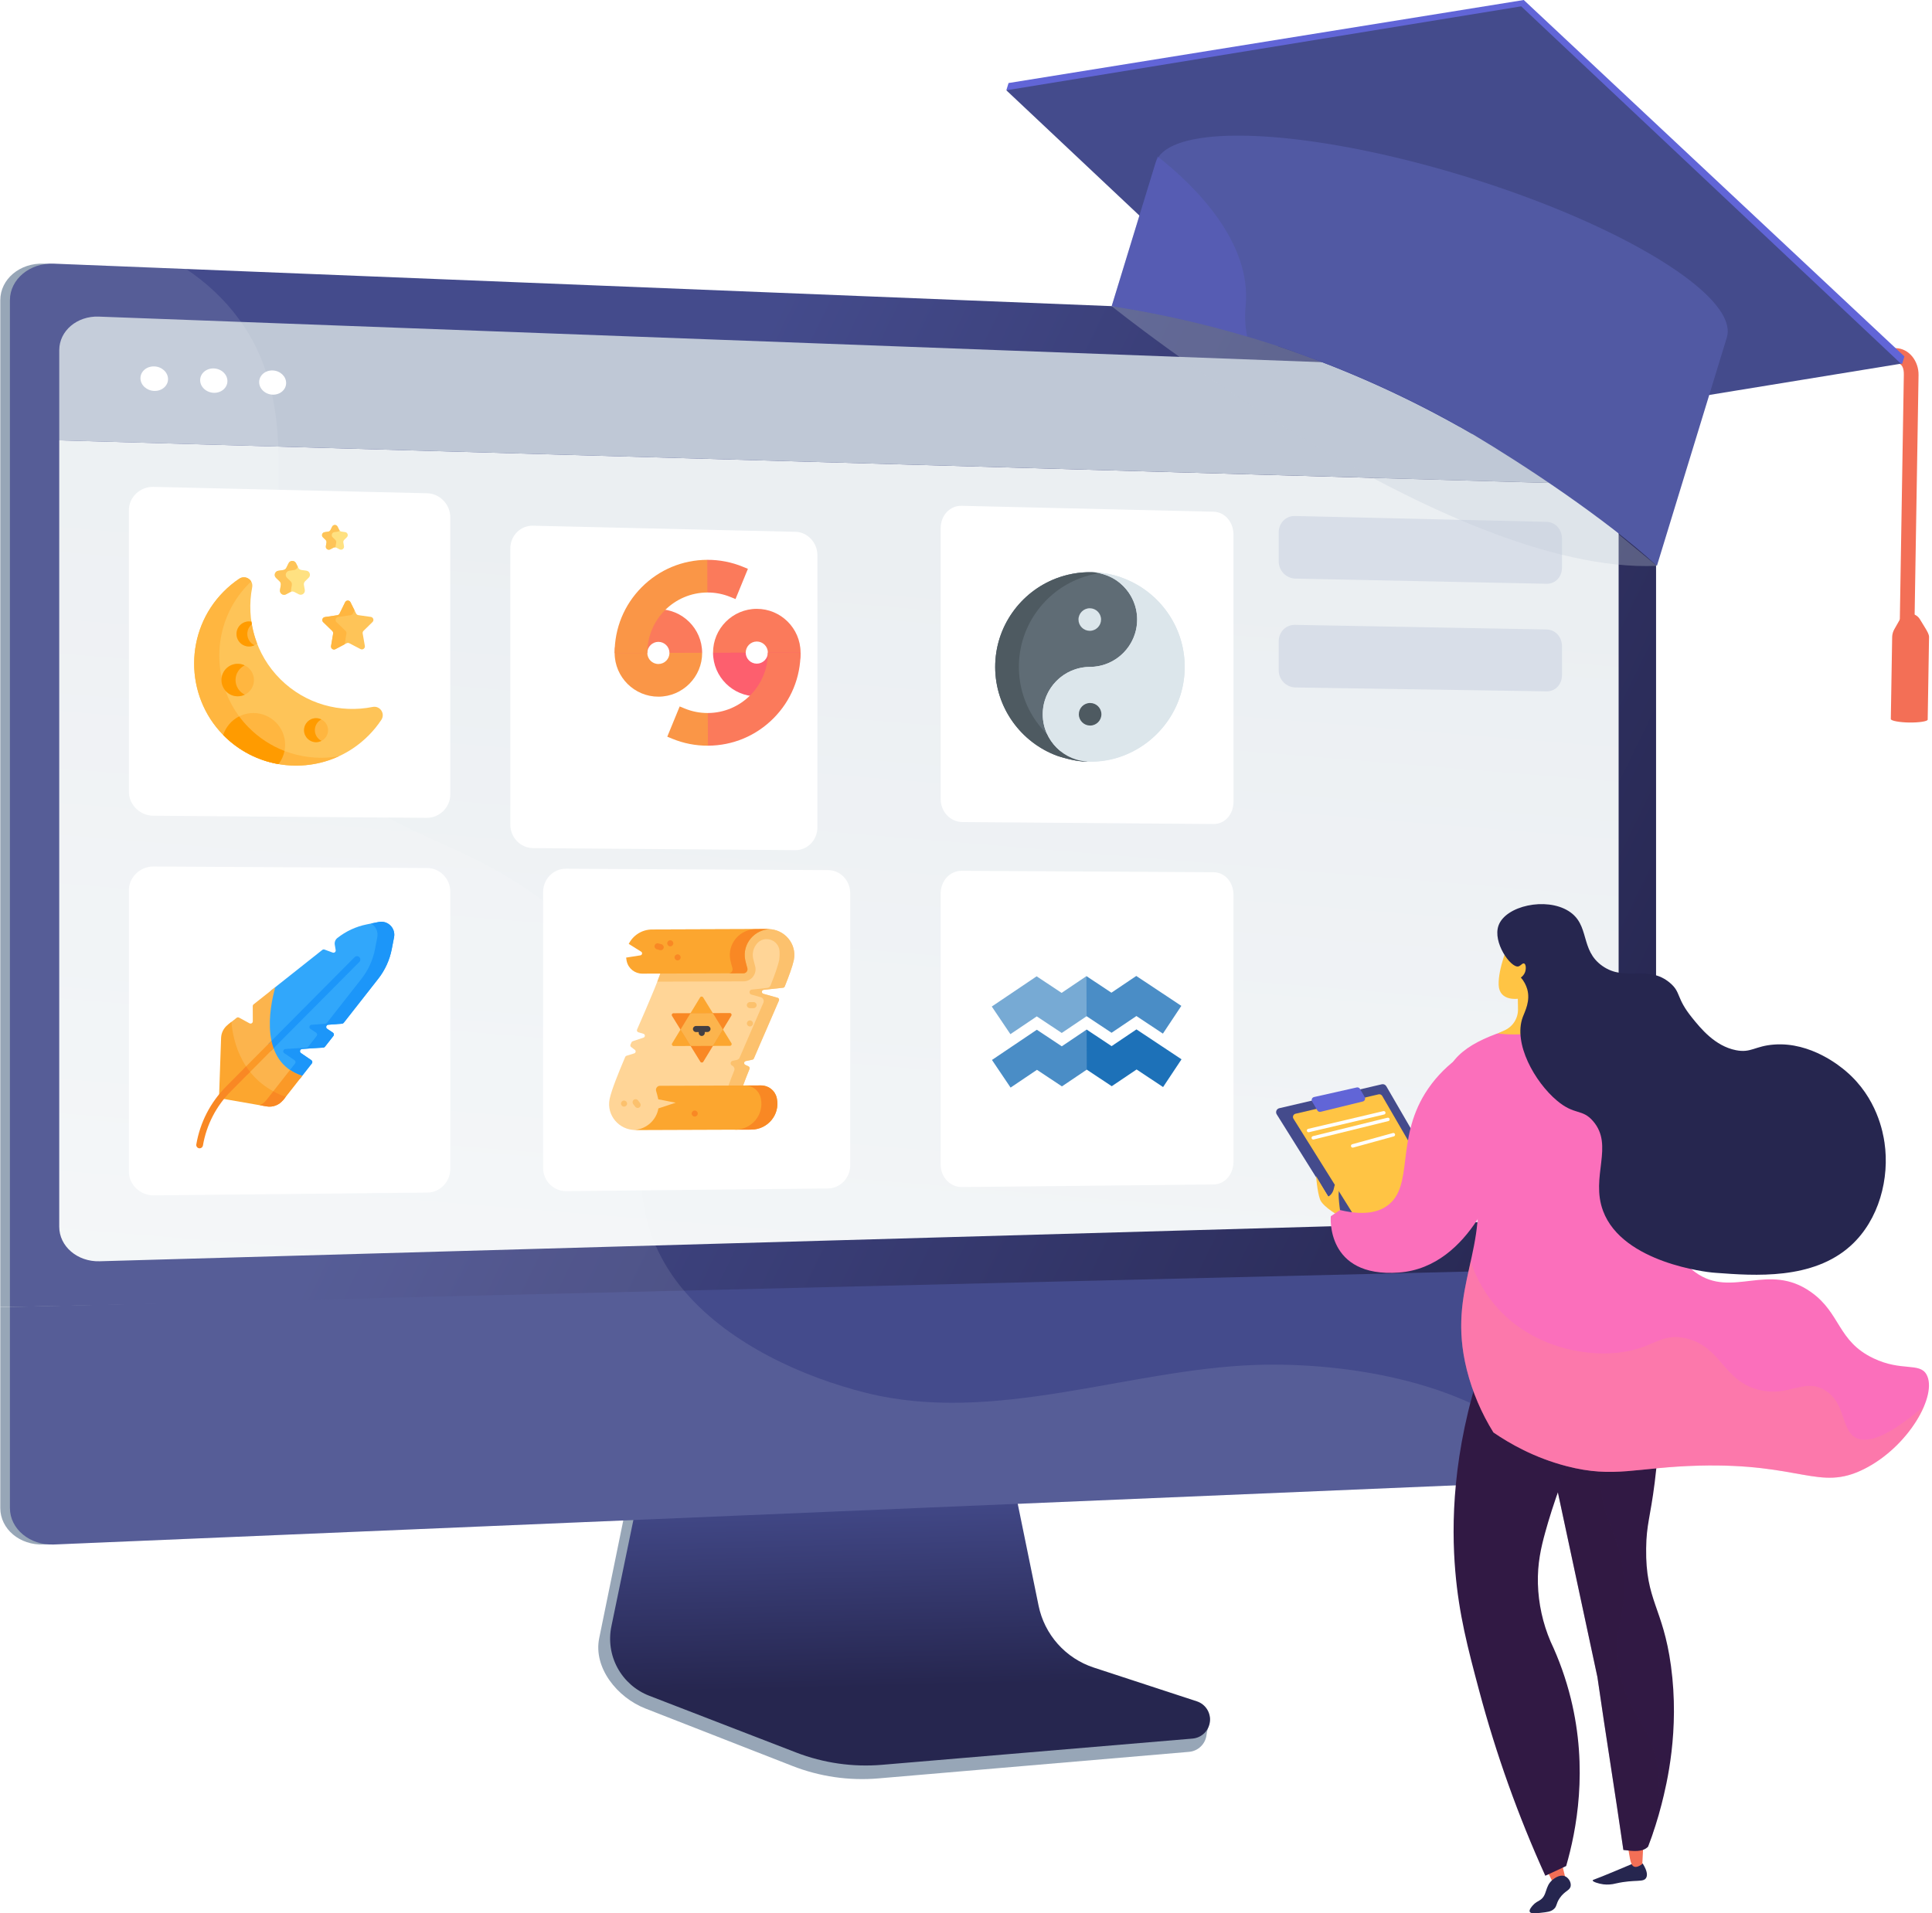 <svg width="530" height="525" viewBox="0 0 530 525" fill="none" xmlns="http://www.w3.org/2000/svg">
<path d="M451.163 349.256V99.307C451.163 94.183 446.908 93.59 441.727 93.386L11.986 72.349C5.445 72.086 0.078 76.602 0.078 82.383V358.614L451.163 349.256Z" fill="#97A6B7"/>
<path d="M0.078 358.615V413.781C0.078 419.563 5.445 424.071 11.986 423.791L439.81 401.953C444.99 401.736 451.163 401.046 451.163 395.92V347.652L0.078 358.615Z" fill="#97A6B7"/>
<path d="M299.106 460.957C295.286 459.678 291.871 457.413 289.208 454.392C286.546 451.37 284.729 447.7 283.942 443.751L272.669 388.008L176.244 391.438L164.378 449.504C162.717 457.637 169.369 465.797 177.032 468.792L217.374 484.563C224.868 487.496 232.938 488.665 240.957 487.98L326.207 480.693C327.422 480.583 328.562 480.057 329.434 479.204C330.305 478.351 330.855 477.223 330.99 476.011C331.28 473.499 333.025 470.675 330.648 469.892L299.106 460.957Z" fill="#97A6B7"/>
<path d="M300.06 457.569C296.259 456.324 292.856 454.097 290.195 451.113C287.534 448.129 285.71 444.495 284.91 440.579L273.648 385.537L179.574 388.925L167.719 446.262C166.914 450.15 167.516 454.198 169.418 457.685C171.32 461.172 174.398 463.871 178.106 465.302L218.407 480.876C225.903 483.772 233.96 484.926 241.968 484.249L327.141 477.054C328.348 476.95 329.482 476.434 330.352 475.591C331.222 474.749 331.773 473.632 331.914 472.43C332.054 471.228 331.775 470.014 331.123 468.994C330.471 467.974 329.486 467.21 328.335 466.832L300.06 457.569Z" fill="url(#paint0_linear_178_3725)"/>
<path d="M454.304 99.306V349.257L188.221 354.772L2.727 358.615V82.381C2.727 76.603 8.206 72.091 14.742 72.348L51.048 73.804L444.728 89.62C449.917 89.82 454.304 94.182 454.304 99.306Z" fill="url(#paint1_linear_178_3725)"/>
<path d="M16.25 120.826V336.603C16.25 341.988 21.233 346.252 27.311 346.079L435.19 334.489C440.057 334.352 444.032 330.309 444.032 325.505V133.058L16.25 120.826Z" fill="url(#paint2_linear_178_3725)"/>
<path d="M444.026 133.057V110.972C444.026 106.267 440.134 102.273 435.366 102.094L27.088 86.876C21.138 86.653 16.258 90.788 16.258 96.062V120.835L444.026 133.057Z" fill="#BFC8D6"/>
<path d="M46.095 104.027C46.095 105.881 44.403 107.331 42.315 107.266C40.227 107.201 38.531 105.639 38.531 103.779C38.531 101.919 40.23 100.471 42.323 100.539C44.415 100.608 46.095 102.173 46.095 104.027Z" fill="white"/>
<path d="M62.388 104.562C62.388 106.405 60.717 107.848 58.652 107.781C56.586 107.714 54.906 106.165 54.906 104.317C54.906 102.468 56.584 101.028 58.652 101.098C60.719 101.169 62.388 102.72 62.388 104.562Z" fill="white"/>
<path d="M78.494 105.09C78.494 106.924 76.842 108.356 74.801 108.292C72.761 108.227 71.098 106.685 71.098 104.848C71.098 103.011 72.757 101.577 74.801 101.647C76.846 101.718 78.494 103.257 78.494 105.09Z" fill="white"/>
<path d="M454.304 347.652V395.92C454.304 401.042 449.948 405.412 444.768 405.639L429.129 406.3L14.782 423.797C8.238 424.075 2.727 419.57 2.727 413.785V358.615L187.67 354.126L454.304 347.652Z" fill="url(#paint3_linear_178_3725)"/>
<g style="mix-blend-mode:soft-light" opacity="0.1">
<path d="M429.047 406.294L14.745 423.797C8.204 424.075 2.73 419.571 2.73 413.785V82.381C2.73 76.603 8.21 72.091 14.745 72.348L51.052 73.804C56.621 77.535 61.606 82.139 65.588 87.61C65.765 87.852 65.952 88.094 66.116 88.334C69.069 92.531 71.375 97.147 72.957 102.028C73.633 104.079 74.195 106.166 74.639 108.28C75.641 112.948 76.135 117.716 76.341 122.549C76.781 132.759 75.978 143.239 76.02 153.563C76.106 174.49 77.416 195.402 91.311 212.255C101.61 224.732 118.362 229.472 132.273 236.726C148.509 245.196 162.753 256.43 171.001 273.122C181.128 293.601 171.621 315.841 178.092 336.995C178.587 338.616 179.176 340.207 179.856 341.759C181.835 346.246 184.461 350.419 187.651 354.145C187.828 354.364 188.013 354.578 188.204 354.791C200.585 369.008 220.406 377.89 237.587 382.189C272.845 391 309.412 375.731 344.414 374.531C369.632 373.671 404.506 379.356 423.053 398.304C425.373 400.711 427.387 403.394 429.047 406.294Z" fill="white"/>
</g>
<path d="M424.264 143.195L355.259 141.583C352.713 141.524 350.785 143.54 350.785 146.086V154.059C350.789 155.288 351.272 156.467 352.131 157.345C352.991 158.224 354.16 158.733 355.389 158.764L424.267 160.182C426.747 160.231 428.499 158.238 428.499 155.725V147.851C428.499 145.337 426.749 143.254 424.264 143.195Z" fill="#D8DEE8"/>
<path d="M424.264 172.723L355.259 171.454C352.713 171.408 350.785 173.434 350.785 175.98V183.952C350.787 185.179 351.271 186.357 352.131 187.232C352.992 188.107 354.161 188.611 355.389 188.634L424.267 189.7C426.747 189.738 428.499 187.733 428.499 185.222V177.354C428.499 174.842 426.749 172.769 424.264 172.723Z" fill="#D8DEE8"/>
<path d="M338.376 245.541C338.376 242.126 336.074 239.344 332.887 239.327L263.816 238.945C260.545 238.928 258.051 241.722 258.051 245.188V319.505C258.051 322.971 260.618 325.753 263.889 325.721L332.866 325.008C336.051 324.976 338.376 322.18 338.376 318.766V245.541Z" fill="white"/>
<path d="M304.943 287.051L298.094 282.505L295.066 288.014L298.132 293.502L304.981 298.048L311.798 293.454L319.067 298.279L324.122 290.664L311.76 282.457L304.943 287.051Z" fill="#1D71B8"/>
<path d="M304.93 283.386L311.747 278.792L319.016 283.617L324.072 276.002L311.709 267.795L304.892 272.389L298.044 267.843C298.043 267.843 295.015 273.352 295.015 273.352L298.081 278.84C298.082 278.84 304.93 283.386 304.93 283.386Z" fill="#4A8DC6"/>
<path d="M291.277 287.099L284.428 282.553L272.123 290.845L277.231 298.425L284.466 293.549L291.316 298.096L298.132 293.502L298.094 282.505L291.277 287.099Z" fill="#4A8DC6"/>
<path d="M291.226 272.439L284.377 267.892L272.072 276.185L277.18 283.765L284.416 278.889L291.265 283.435L298.081 278.842L298.043 267.845L291.226 272.439Z" fill="#77AAD4"/>
<path d="M233.236 245.09C233.236 241.611 230.534 238.775 227.223 238.756L155.211 238.375C151.811 238.358 148.992 241.209 148.992 244.742V320.509C148.992 324.044 151.91 326.877 155.311 326.841L227.175 326.102C230.486 326.067 233.236 323.217 233.236 319.735V245.09Z" fill="white"/>
<path d="M123.521 244.628C123.521 241.079 120.616 238.187 117.174 238.168L42.05 237.766C38.512 237.749 35.359 240.655 35.359 244.258V321.544C35.359 325.147 38.602 328.036 42.141 328L117.231 327.238C120.675 327.203 123.525 324.299 123.525 320.759L123.521 244.628Z" fill="white"/>
<g clip-path="url(#clip0_178_3725)">
<path d="M108.102 257.163L107.476 260.414C106.904 263.385 105.633 266.177 103.767 268.558L94.282 280.656C94.176 280.791 94.018 280.877 93.847 280.889L90.05 281.184C89.467 281.229 89.27 281.986 89.758 282.308L91.329 283.351C91.627 283.549 91.693 283.961 91.472 284.243L89.135 287.224C89.025 287.365 88.859 287.45 88.681 287.459C86.764 287.553 84.429 287.721 82.866 287.84C82.287 287.883 82.088 288.631 82.567 288.959L85.415 290.909C85.709 291.11 85.77 291.516 85.551 291.795L82.17 296.109C70.998 292.14 72.608 278.749 74.274 271.86L88.425 260.647C88.593 260.515 88.818 260.478 89.02 260.553L91.269 261.382C91.712 261.545 92.166 261.17 92.089 260.705L91.839 259.211C91.725 258.519 91.994 257.819 92.544 257.383C93.726 256.447 95.008 255.66 96.367 255.031C97.725 254.403 99.156 253.935 100.634 253.64L103.897 252.988C106.384 252.491 108.581 254.674 108.102 257.163Z" fill="#31A7FB"/>
<path d="M108.102 257.161L107.476 260.413C106.904 263.384 105.633 266.176 103.767 268.557L94.283 280.654C94.176 280.79 94.018 280.875 93.847 280.888L90.051 281.183C89.468 281.228 89.272 281.984 89.758 282.307L91.329 283.35C91.628 283.548 91.694 283.959 91.473 284.242L89.135 287.224C89.025 287.363 88.86 287.448 88.681 287.458C86.766 287.552 84.429 287.72 82.867 287.838C82.289 287.882 82.088 288.63 82.568 288.957L85.416 290.908C85.709 291.108 85.771 291.515 85.552 291.794L82.171 296.108C80.922 295.665 79.832 295.103 78.885 294.445L80.952 291.81C81.171 291.531 81.108 291.124 80.815 290.924L77.967 288.974C77.487 288.646 77.688 287.898 78.266 287.854C79.828 287.736 82.165 287.568 84.08 287.474C84.259 287.465 84.424 287.379 84.534 287.24L86.872 284.258C87.093 283.975 87.027 283.564 86.728 283.366L85.157 282.323C84.671 282 84.867 281.244 85.45 281.199L89.246 280.904C89.418 280.891 89.575 280.806 89.681 280.67L99.166 268.573C101.032 266.192 102.303 263.4 102.875 260.429L103.501 257.177C103.807 255.593 103.027 254.134 101.779 253.409L103.897 252.986C106.384 252.49 108.582 254.672 108.102 257.161Z" fill="#1C96F9"/>
<path d="M82.877 295.208L77.683 301.833C77.644 301.883 77.604 301.933 77.562 301.981C66.204 297.347 63.281 287.02 62.555 281.145L64.903 279.284C65.096 279.13 65.362 279.108 65.579 279.226L68.442 280.787C68.852 281.011 69.352 280.713 69.351 280.246L69.336 276.071C69.335 275.883 69.421 275.705 69.569 275.587L75.518 270.875C73.893 276.703 71.123 291.348 82.877 295.208Z" fill="#FCB44D"/>
<path d="M82.876 295.208L77.682 301.833C77.643 301.883 77.603 301.933 77.561 301.981C76.37 301.495 75.27 300.947 74.258 300.347L79.549 293.599C80.502 294.245 81.603 294.79 82.876 295.208Z" fill="#FB9927"/>
<path d="M78.383 300.939L77.682 301.832C76.598 303.215 74.84 303.89 73.109 303.587L60.607 301.407C60.305 301.354 60.088 301.087 60.099 300.78L60.652 284.793C60.701 283.396 61.361 282.089 62.457 281.22L63.489 280.402C63.911 285.573 66.258 296.677 78.383 300.939Z" fill="#FCA62F"/>
<path d="M78.386 300.938L77.685 301.831C76.6 303.214 74.843 303.889 73.112 303.586L71.263 303.263C71.965 302.953 72.593 302.473 73.083 301.847L74.975 299.434C76.015 299.998 77.15 300.503 78.386 300.938Z" fill="#F98824"/>
<path d="M98.586 263.937L74.285 288.408C74.041 287.756 73.84 287.087 73.677 286.404L97.278 262.638C97.636 262.278 98.22 262.276 98.582 262.633C98.943 262.992 98.945 263.576 98.586 263.937Z" fill="#1C96F9"/>
<path d="M75.055 287.633L67.938 294.801C67.547 294.302 67.184 293.796 66.847 293.283L74.48 285.596C74.629 286.289 74.818 286.972 75.055 287.633Z" fill="#FB9927"/>
<path d="M68.606 294.125L63.354 299.414C59.299 303.497 56.643 308.652 55.671 314.324C55.594 314.771 55.206 315.088 54.766 315.09C54.714 315.09 54.66 315.085 54.606 315.077C54.105 314.99 53.768 314.515 53.854 314.013C54.89 307.965 57.722 302.469 62.045 298.116L67.51 292.612C67.847 293.124 68.211 293.629 68.606 294.125Z" fill="#F98824"/>
</g>
<path d="M338.376 146.729C338.376 143.314 336.074 140.485 332.887 140.41L263.816 138.789C260.545 138.712 258.051 141.456 258.051 144.925V219.242C258.051 222.708 260.683 225.53 263.963 225.562L332.906 226.102C336.091 226.126 338.383 223.379 338.383 219.964L338.376 146.729Z" fill="white"/>
<g clip-path="url(#clip1_178_3725)">
<path d="M308.033 158.62C308.022 158.619 299.61 154.958 289.801 158.683C279.959 162.42 272.97 171.954 273.009 183.085C273.048 194.216 280.102 203.701 289.971 207.369C289.971 207.369 295.035 209.12 298.396 208.972L298.395 208.971C311.939 209.644 325.048 198.208 324.995 182.904C324.956 171.773 317.902 162.287 308.033 158.62Z" fill="#DCE6EB"/>
<path d="M302.126 157.195C301.931 157.221 301.736 157.248 301.541 157.279L301.54 157.279C300.661 157.088 300.09 157.051 300.09 157.051C300.292 157.052 300.493 157.058 300.691 157.066L300.697 157.066C301.193 157.097 301.67 157.142 302.126 157.195Z" fill="#DCE6EB"/>
<path d="M290.763 205.997C287.782 203.525 286.064 199.894 286.051 196.036C286.032 190.562 289.481 185.631 294.635 183.765C296.032 183.259 297.501 182.999 299.002 182.994C306.168 182.969 311.978 177.119 311.953 169.952C311.928 162.786 306.077 156.976 298.911 157.001C295.776 157.012 292.711 157.578 289.801 158.683C284.906 160.541 280.722 163.801 277.702 168.111C274.613 172.519 272.99 177.697 273.009 183.085C273.028 188.473 274.687 193.64 277.806 198.026C280.856 202.314 285.063 205.545 289.971 207.369C289.971 207.369 295.035 209.119 298.396 208.971" fill="#5F6C75"/>
<path d="M302.128 157.195C301.933 157.221 301.738 157.249 301.543 157.279L301.542 157.279C299.753 157.554 298 158.015 296.299 158.661C291.405 160.519 287.22 163.78 284.201 168.089C281.111 172.496 279.488 177.675 279.507 183.063C279.526 188.45 281.185 193.617 284.306 198.003C285.199 199.26 286.192 200.425 287.273 201.491C287.273 201.491 287.273 201.492 287.274 201.492C289.261 205.731 293.471 208.725 298.389 208.971C295.028 209.117 289.972 207.369 289.972 207.369C280.102 203.701 273.048 194.215 273.009 183.085C272.97 171.954 279.959 162.42 289.802 158.684C293.83 157.153 297.622 156.869 300.693 157.066L300.699 157.066C301.195 157.097 301.672 157.142 302.128 157.195Z" fill="#4E5A61"/>
<path d="M320.196 167.962C317.146 163.674 312.94 160.443 308.032 158.619C308.032 158.619 304.448 157.085 300.09 157.05C300.09 157.05 304.089 157.309 307.24 159.99C310.221 162.462 311.939 166.093 311.952 169.952C311.971 175.425 308.522 180.357 303.368 182.222C301.971 182.729 300.502 182.988 299.001 182.993C291.835 183.018 286.025 188.869 286.05 196.035C286.075 203.201 291.925 209.011 299.092 208.986C302.227 208.975 305.292 208.409 308.202 207.304C313.097 205.446 317.281 202.186 320.301 197.877C323.39 193.469 325.013 188.291 324.994 182.903C324.975 177.515 323.316 172.348 320.196 167.962Z" fill="#DCE6EB"/>
<path d="M299.059 199.087C297.352 199.093 295.958 197.709 295.952 196.001C295.946 194.294 297.33 192.901 299.038 192.895C300.745 192.889 302.139 194.273 302.145 195.98C302.151 197.687 300.766 199.081 299.059 199.087Z" fill="#4E5A61"/>
<path d="M298.944 166.901C300.651 166.895 302.045 168.278 302.051 169.986C302.057 171.693 300.673 173.087 298.965 173.093C297.258 173.099 295.864 171.714 295.858 170.007C295.853 168.3 297.237 166.907 298.944 166.901Z" fill="#DCE6EB"/>
</g>
<g filter="url(#filter0_d_178_3725)">
<path d="M236.236 142.367C236.236 138.888 233.534 136.003 230.223 135.925L158.211 134.248C154.811 134.168 151.992 136.967 151.992 140.5V216.269C151.992 219.802 154.799 222.687 158.2 222.714L230.2 223.272C233.511 223.299 236.236 220.497 236.236 217.016V142.367Z" fill="white"/>
</g>
<g clip-path="url(#clip2_178_3725)">
<path d="M207.601 176.026C209.276 176.021 210.643 177.379 210.649 179.054L215.142 182.026L219.614 179.023C219.591 172.404 214.188 167.039 207.569 167.062C200.951 167.085 195.585 172.488 195.608 179.106L200.101 182.079L204.573 179.075C204.567 177.4 205.925 176.032 207.601 176.026Z" fill="#FB7A5B"/>
<path d="M207.65 191.068C214.269 191.045 219.634 185.642 219.611 179.024L210.646 179.055C210.652 180.73 209.294 182.098 207.619 182.104C205.944 182.109 204.576 180.751 204.57 179.076L195.605 179.107C195.629 185.726 201.032 191.091 207.65 191.068Z" fill="#FD5F6E"/>
<path d="M187.838 194.412L186.455 193.843L183.052 202.14L184.433 202.707C187.537 203.982 190.823 204.623 194.201 204.611L197.174 200.118L194.17 195.646C191.981 195.654 189.851 195.238 187.838 194.412Z" fill="#FA9647"/>
<path d="M210.648 179.054C210.68 188.171 203.288 195.615 194.171 195.646L194.202 204.611C201.014 204.587 207.408 201.913 212.207 197.08C217.007 192.246 219.637 185.834 219.613 179.022L210.648 179.054Z" fill="#FB7A5B"/>
<path d="M180.625 182.197C178.95 182.203 177.583 180.845 177.577 179.17L173.084 176.197L168.612 179.201C168.635 185.82 174.038 191.185 180.657 191.162C187.275 191.139 192.641 185.736 192.618 179.117L188.125 176.145L183.653 179.149C183.659 180.824 182.301 182.191 180.625 182.197Z" fill="#FA9647"/>
<path d="M180.573 167.155C173.955 167.178 168.589 172.582 168.612 179.2L177.577 179.169C177.571 177.494 178.929 176.126 180.604 176.12C182.28 176.114 183.647 177.472 183.653 179.148L192.618 179.116C192.595 172.498 187.192 167.132 180.573 167.155Z" fill="#FB7A5B"/>
<path d="M203.791 155.516C200.688 154.241 197.402 153.601 194.023 153.613L191.051 158.105L194.055 162.577C196.243 162.57 198.374 162.985 200.387 163.812L201.77 164.38L205.172 156.084L203.791 155.516Z" fill="#FB7A5B"/>
<path d="M176.018 161.144C171.219 165.977 168.589 172.39 168.612 179.201L177.577 179.17C177.545 170.052 184.937 162.609 194.055 162.577L194.023 153.612C187.212 153.636 180.818 156.311 176.018 161.144Z" fill="#FA9647"/>
</g>
<path d="M123.521 141.917C123.521 138.369 120.616 135.425 117.174 135.345L42.05 133.592C38.512 133.508 35.359 136.362 35.359 139.968V217.252C35.359 220.857 38.455 223.799 41.992 223.828L117.063 224.409C120.506 224.436 123.521 221.581 123.521 218.031V141.917Z" fill="white"/>
<g clip-path="url(#clip3_178_3725)">
<path d="M102.22 193.979C93.37 195.756 83.825 193.232 76.94 186.394C70.053 179.555 67.463 170.028 69.177 161.166C69.571 159.134 67.331 157.648 65.614 158.804C64.087 159.832 62.639 161.026 61.296 162.387C50.611 173.215 50.573 190.793 61.217 201.66C72.172 212.846 90.122 212.878 101.118 201.805C102.443 200.47 103.606 199.036 104.607 197.526C105.751 195.802 104.249 193.572 102.22 193.979Z" fill="#FEC458"/>
<path d="M68.115 199.509C57.471 188.641 57.51 171.063 68.194 160.236C68.428 159.999 68.665 159.769 68.905 159.543C68.273 158.481 66.816 157.995 65.614 158.804C64.087 159.832 62.639 161.026 61.296 162.387C50.611 173.215 50.573 190.792 61.217 201.66C69.758 210.381 82.549 212.321 92.983 207.507C84.21 209.039 74.843 206.379 68.115 199.509Z" fill="#FFB640"/>
<path d="M102.193 170.676C102.679 170.198 102.407 169.37 101.732 169.274L98.31 168.789C98.042 168.751 97.81 168.584 97.689 168.341L96.149 165.248C95.845 164.638 94.974 164.641 94.674 165.253L93.155 168.357C93.037 168.601 92.805 168.77 92.537 168.809L89.12 169.318C88.445 169.419 88.178 170.249 88.668 170.723L91.151 173.127C91.346 173.315 91.435 173.587 91.391 173.854L90.818 177.262C90.705 177.934 91.412 178.444 92.015 178.125L95.068 176.506C95.307 176.38 95.593 176.379 95.834 176.504L98.898 178.101C99.502 178.416 100.206 177.901 100.089 177.23L99.493 173.826C99.446 173.559 99.534 173.286 99.727 173.096L102.193 170.676Z" fill="#FEC458"/>
<path d="M84.047 156.588L82.679 156.394C82.308 156.341 81.987 156.11 81.82 155.775L81.204 154.537C80.784 153.694 79.579 153.698 79.165 154.544L78.557 155.786C78.393 156.122 78.073 156.356 77.703 156.411L76.336 156.615C75.404 156.754 75.035 157.901 75.712 158.557L76.706 159.518C76.975 159.778 77.098 160.154 77.036 160.523L76.807 161.887C76.651 162.816 77.629 163.521 78.462 163.08L79.683 162.432C80.013 162.257 80.409 162.256 80.741 162.429L81.967 163.068C82.803 163.503 83.775 162.791 83.613 161.863L83.374 160.501C83.31 160.133 83.431 159.756 83.698 159.494L84.684 158.525C85.357 157.865 84.981 156.72 84.047 156.588Z" fill="#FFE181"/>
<path d="M94.684 146.002L93.683 145.86C93.413 145.822 93.178 145.652 93.056 145.408L92.606 144.503C92.299 143.886 91.418 143.889 91.115 144.508L90.671 145.416C90.551 145.662 90.317 145.832 90.047 145.873L89.048 146.021C88.366 146.123 88.097 146.962 88.592 147.441L89.318 148.143C89.514 148.334 89.605 148.609 89.559 148.878L89.392 149.875C89.278 150.554 89.993 151.07 90.601 150.747L91.494 150.274C91.735 150.145 92.025 150.144 92.267 150.271L93.163 150.738C93.774 151.056 94.485 150.536 94.366 149.857L94.192 148.862C94.145 148.593 94.233 148.317 94.428 148.126L95.149 147.418C95.641 146.935 95.366 146.098 94.684 146.002Z" fill="#FFE181"/>
<path d="M95.035 173.841C95.079 173.574 94.99 173.302 94.796 173.114L92.312 170.71C91.823 170.236 92.089 169.406 92.764 169.306L96.182 168.797C96.449 168.757 96.681 168.588 96.799 168.345L97.241 167.441L96.149 165.248C95.845 164.638 94.974 164.641 94.674 165.253L93.155 168.357C93.036 168.601 92.805 168.77 92.537 168.809L89.12 169.318C88.445 169.419 88.178 170.249 88.668 170.723L91.151 173.127C91.346 173.315 91.435 173.587 91.39 173.854L90.818 177.262C90.705 177.934 91.412 178.444 92.015 178.125L94.54 176.786L95.035 173.841Z" fill="#FFB640"/>
<path d="M79.832 161.876L80.061 160.513C80.123 160.144 79.999 159.768 79.73 159.507L78.737 158.546C78.059 157.89 78.428 156.743 79.36 156.604L80.728 156.401C81.098 156.345 81.417 156.112 81.582 155.775L81.7 155.533L81.204 154.537C80.784 153.694 79.579 153.698 79.165 154.544L78.557 155.786C78.393 156.122 78.073 156.356 77.703 156.411L76.336 156.615C75.404 156.754 75.035 157.901 75.712 158.557L76.706 159.518C76.974 159.778 77.098 160.154 77.036 160.523L76.807 161.886C76.651 162.816 77.629 163.521 78.461 163.08L79.683 162.432C79.738 162.403 79.795 162.38 79.853 162.361C79.813 162.21 79.803 162.047 79.832 161.876Z" fill="#FEC458"/>
<path d="M92.064 149.865L92.231 148.869C92.277 148.599 92.186 148.324 91.99 148.134L91.264 147.432C90.769 146.952 91.038 146.113 91.719 146.012L92.719 145.863C92.905 145.836 93.072 145.745 93.198 145.612C93.14 145.552 93.09 145.484 93.052 145.408L92.602 144.503C92.295 143.886 91.414 143.889 91.111 144.508L90.667 145.416C90.547 145.662 90.313 145.832 90.043 145.873L89.044 146.022C88.362 146.123 88.093 146.962 88.588 147.441L89.314 148.144C89.51 148.334 89.601 148.609 89.555 148.879L89.388 149.875C89.274 150.554 89.989 151.07 90.597 150.747L91.49 150.274C91.672 150.177 91.881 150.153 92.076 150.201C92.051 150.096 92.044 149.983 92.064 149.865Z" fill="#FEC458"/>
<path d="M69.481 195.649C65.619 195.662 62.356 198.189 61.228 201.673C65.502 206.032 70.838 208.694 76.41 209.664C77.549 208.186 78.225 206.335 78.218 204.325C78.201 199.517 74.29 195.632 69.481 195.649Z" fill="#FFB640"/>
<path d="M78.051 206.055C74.42 204.657 71.021 202.477 68.114 199.509C67.201 198.576 66.368 197.594 65.612 196.571C63.546 197.609 61.95 199.444 61.229 201.673C62.997 203.476 65.049 205.091 67.377 206.418C70.078 207.958 73.118 209.088 76.411 209.663C77.214 208.621 77.785 207.393 78.051 206.055Z" fill="#FF9B00"/>
<path d="M86.715 203.649C88.533 203.643 90.003 202.163 89.996 200.344C89.99 198.526 88.51 197.056 86.692 197.063C84.873 197.069 83.404 198.549 83.41 200.367C83.416 202.186 84.896 203.655 86.715 203.649Z" fill="#FFB640"/>
<path d="M64.883 173.964C64.89 175.863 66.435 177.398 68.335 177.392C69.173 177.389 69.94 177.086 70.535 176.586C69.784 174.635 69.259 172.617 68.962 170.571C68.751 170.532 68.534 170.511 68.311 170.511C66.411 170.518 64.876 172.064 64.883 173.964Z" fill="#FFB640"/>
<path d="M65.226 191.057C67.687 191.049 69.675 189.046 69.666 186.585C69.658 184.124 67.656 182.136 65.195 182.145C62.733 182.153 60.745 184.155 60.754 186.616C60.762 189.078 62.764 191.066 65.226 191.057Z" fill="#FFB640"/>
<path d="M86.37 200.357C86.366 199.072 87.099 197.956 88.171 197.41C87.725 197.187 87.221 197.061 86.688 197.063C84.869 197.069 83.4 198.549 83.406 200.367C83.412 202.186 84.892 203.655 86.711 203.649C87.244 203.647 87.747 203.518 88.192 203.291C87.116 202.752 86.375 201.642 86.37 200.357Z" fill="#FF9B00"/>
<path d="M67.844 173.953C67.84 172.89 68.319 171.938 69.075 171.304C69.033 171.06 68.994 170.816 68.958 170.571C68.747 170.532 68.53 170.511 68.307 170.511C66.407 170.518 64.873 172.064 64.879 173.964C64.886 175.863 66.431 177.398 68.331 177.392C68.862 177.39 69.363 177.267 69.811 177.051C68.652 176.501 67.848 175.322 67.844 173.953Z" fill="#FF9B00"/>
<path d="M64.615 186.601C64.608 184.831 65.635 183.299 67.126 182.575C66.541 182.295 65.886 182.14 65.195 182.143C62.733 182.151 60.745 184.153 60.754 186.614C60.762 189.076 62.765 191.064 65.226 191.055C65.917 191.053 66.571 190.893 67.154 190.61C65.657 189.896 64.621 188.371 64.615 186.601Z" fill="#FF9B00"/>
</g>
<g clip-path="url(#clip4_178_3725)">
<path d="M217.788 263.34C217.77 263.429 217.752 263.519 217.731 263.608C217.365 265.24 216.465 267.731 215.277 270.685C215.201 270.875 215.026 271.007 214.823 271.029L209.498 271.603C208.892 271.669 208.821 272.522 209.408 272.686L213.325 273.781C213.647 273.871 213.816 274.223 213.686 274.53C211.543 279.592 208.949 285.381 206.813 290.436C206.742 290.603 206.595 290.724 206.418 290.761L204.581 291.149C204.062 291.259 203.98 291.967 204.461 292.192L205.337 292.602C205.604 292.727 205.727 293.039 205.615 293.312C204.252 296.65 203.209 299.474 202.807 301.266C202.084 304.482 203.176 307.803 205.595 309.953L174.287 310.063C169.825 310.078 166.372 306.039 167.217 301.658C167.235 301.568 167.253 301.479 167.274 301.39C167.808 299.011 169.473 294.812 171.514 290.009C171.577 289.86 171.704 289.745 171.86 289.697L173.986 289.037C174.416 288.904 174.515 288.34 174.156 288.068L173.137 287.295C172.933 287.141 172.862 286.869 172.963 286.635C173.052 286.429 173.141 286.224 173.231 286.017C173.293 285.874 173.414 285.763 173.562 285.713L176.525 284.716C177.038 284.543 177.024 283.814 176.506 283.661L175.115 283.248C174.796 283.154 174.632 282.802 174.765 282.497C178.087 274.883 181.401 267.282 182.198 263.732C182.921 260.516 181.829 257.195 179.41 255.044L210.718 254.935C215.18 254.919 218.633 258.959 217.788 263.34Z" fill="#FFD597"/>
<path d="M210.718 254.936L179.41 255.045C181.829 257.196 182.921 260.516 182.198 263.732C181.893 265.091 181.219 267.042 180.318 269.361L203.961 269.278C205.013 269.274 205.978 268.789 206.608 267.945C207.239 267.099 207.43 266.031 207.132 265.018C206.942 264.366 206.781 263.757 206.642 263.157L206.638 263.135C206.623 263.074 206.609 263.012 206.597 262.952C206.317 261.552 206.682 260.104 207.598 258.982C207.608 258.971 207.617 258.959 207.627 258.948C209.665 256.496 213.654 257.842 213.852 261.025C213.893 261.683 213.873 262.454 213.769 263.354C213.758 263.445 213.733 263.534 213.712 263.622C213.358 265.197 212.509 267.571 211.382 270.39C211.23 270.77 210.88 271.036 210.473 271.08L206.242 271.536C205.475 271.619 205.385 272.7 206.129 272.908L208.7 273.626C209.343 273.806 209.681 274.511 209.42 275.126C207.365 279.957 204.939 285.387 202.906 290.184C202.765 290.518 202.47 290.761 202.116 290.836L200.994 291.073C200.338 291.211 200.233 292.101 200.834 292.39C201.364 292.644 201.63 293.241 201.409 293.785C200.138 296.923 199.171 299.571 198.787 301.281C198.065 304.497 199.157 307.817 201.575 309.968L205.595 309.954C203.176 307.803 202.084 304.483 202.807 301.267C203.209 299.475 204.252 296.65 205.615 293.313C205.727 293.04 205.604 292.727 205.337 292.602L204.461 292.193C203.98 291.968 204.061 291.26 204.581 291.15L206.418 290.762C206.595 290.724 206.742 290.603 206.812 290.437C208.949 285.382 211.543 279.593 213.685 274.531C213.815 274.223 213.646 273.872 213.325 273.782L209.408 272.687C208.821 272.523 208.892 271.669 209.498 271.604L214.823 271.03C215.026 271.008 215.201 270.876 215.277 270.686C216.465 267.731 217.364 265.241 217.731 263.608C217.752 263.52 217.77 263.43 217.787 263.34C218.633 258.959 215.18 254.92 210.718 254.936V254.936Z" fill="#FCC16D"/>
<path d="M206.126 309.951L173.566 310.064C177.146 310.052 180.057 307.435 180.616 304.141L185.358 302.572L180.582 301.643C180.581 301.632 180.579 301.622 180.577 301.611C180.559 301.521 180.54 301.432 180.518 301.343C180.363 300.672 180.187 300.011 179.995 299.357C179.787 298.648 180.311 297.935 181.051 297.933L208.788 297.836C210.819 297.829 212.602 299.216 213.064 301.194C213.066 301.206 213.07 301.217 213.072 301.229C213.091 301.312 213.109 301.396 213.126 301.479C214.012 305.859 210.594 309.935 206.126 309.951Z" fill="#FCA62F"/>
<path d="M206.127 309.951L201.734 309.967C206.201 309.951 209.62 305.874 208.734 301.495C208.717 301.412 208.699 301.328 208.68 301.245C208.677 301.233 208.674 301.222 208.672 301.21C208.21 299.232 206.427 297.845 204.396 297.852L208.789 297.837C210.82 297.829 212.603 299.217 213.065 301.195C213.067 301.207 213.071 301.218 213.073 301.23C213.092 301.313 213.11 301.397 213.127 301.48C214.013 305.859 210.594 309.936 206.127 309.951Z" fill="#F98824"/>
<path d="M204.425 263.386C204.444 263.475 204.463 263.565 204.484 263.653C204.639 264.324 204.815 264.986 205.007 265.639C205.215 266.349 204.691 267.061 203.951 267.063L176.214 267.16C174.183 267.167 172.4 265.78 171.938 263.802C171.936 263.79 171.932 263.779 171.93 263.767C171.911 263.684 171.893 263.6 171.876 263.517C171.824 263.263 171.788 263.009 171.765 262.757L175.675 262.143C176.181 262.064 176.317 261.399 175.883 261.128L172.481 258.999C173.644 256.69 176.051 255.055 178.876 255.045L211.436 254.932C206.975 254.947 203.549 259.011 204.425 263.386Z" fill="#FCA62F"/>
<path d="M204.427 263.386C204.445 263.476 204.464 263.565 204.485 263.654C204.64 264.325 204.816 264.986 205.008 265.639C205.216 266.349 204.692 267.061 203.953 267.064L199.87 267.078C200.61 267.075 201.134 266.363 200.926 265.653C200.734 265 200.558 264.339 200.403 263.668C200.382 263.579 200.362 263.49 200.344 263.4C199.468 259.025 202.893 254.962 207.355 254.946L211.438 254.932C206.976 254.948 203.551 259.011 204.427 263.386Z" fill="#F98824"/>
<path d="M192.066 273.666L184.377 286.303C184.184 286.62 184.413 287.026 184.785 287.024L200.25 286.97C200.621 286.969 200.847 286.562 200.652 286.246L192.875 273.663C192.689 273.362 192.25 273.363 192.066 273.666Z" fill="#FCA62F"/>
<path d="M192.936 291.33L200.625 278.693C200.818 278.376 200.589 277.97 200.218 277.972L184.753 278.026C184.382 278.027 184.156 278.434 184.351 278.75L192.127 291.333C192.313 291.634 192.752 291.633 192.936 291.33Z" fill="#F98824"/>
<path d="M198.323 282.478L195.58 286.987L189.454 287.008L186.68 282.519L189.423 278.01L195.548 277.989L198.323 282.478Z" fill="#FCB44D"/>
<path d="M194.077 281.515L190.92 281.526C190.461 281.528 190.091 281.901 190.093 282.359C190.094 282.818 190.467 283.188 190.926 283.186L191.674 283.184L191.675 283.434C191.677 283.892 192.05 284.262 192.508 284.261C192.966 284.259 193.337 283.886 193.335 283.428L193.334 283.178L194.083 283.175C194.541 283.174 194.912 282.801 194.91 282.342C194.908 281.884 194.536 281.514 194.077 281.515Z" fill="#433F43"/>
<path d="M181.257 260.736C181.181 260.736 181.104 260.726 181.028 260.704L180.155 260.458C179.714 260.334 179.457 259.875 179.581 259.434C179.705 258.993 180.164 258.736 180.605 258.86L181.479 259.107C181.92 259.231 182.177 259.69 182.052 260.131C181.949 260.496 181.618 260.734 181.257 260.736Z" fill="#F98824"/>
<path d="M205.711 276.63C205.252 276.632 204.88 276.262 204.878 275.804C204.876 275.345 205.246 274.972 205.705 274.97L206.733 274.966L206.734 274.966C207.192 274.965 207.565 275.335 207.566 275.793C207.568 276.251 207.198 276.624 206.74 276.626L205.711 276.63C205.711 276.63 205.711 276.63 205.711 276.63Z" fill="#FCC16D"/>
<path d="M174.927 304.012C174.674 304.013 174.424 303.898 174.26 303.68L173.696 302.929C173.421 302.562 173.495 302.042 173.862 301.767C174.229 301.492 174.749 301.566 175.024 301.932L175.588 302.683C175.863 303.05 175.789 303.57 175.422 303.845C175.274 303.957 175.1 304.011 174.927 304.012Z" fill="#FCC16D"/>
<path d="M171.199 303.647L171.187 303.647C170.729 303.649 170.356 303.279 170.354 302.82C170.353 302.362 170.723 301.989 171.181 301.987L171.193 301.987C171.651 301.986 172.024 302.356 172.026 302.814C172.027 303.273 171.657 303.646 171.199 303.647Z" fill="#FCC16D"/>
<path d="M205.734 281.651C205.733 281.651 205.731 281.651 205.73 281.651L205.719 281.651C205.26 281.651 204.889 281.279 204.89 280.82C204.89 280.363 205.26 279.993 205.717 279.991L205.721 279.991L205.732 279.991C206.191 279.992 206.562 280.364 206.561 280.822C206.56 281.279 206.191 281.65 205.734 281.651Z" fill="#FCC16D"/>
<path d="M183.882 259.667C183.881 259.667 183.88 259.667 183.879 259.667L183.867 259.667C183.409 259.666 183.038 259.294 183.038 258.836C183.039 258.379 183.409 258.008 183.865 258.007L183.869 258.007L183.88 258.007C184.339 258.007 184.71 258.379 184.709 258.838C184.709 259.295 184.339 259.665 183.882 259.667Z" fill="#F98824"/>
<path d="M185.89 263.524C185.889 263.524 185.888 263.524 185.886 263.524L185.875 263.524C185.416 263.524 185.045 263.152 185.046 262.693C185.046 262.236 185.416 261.866 185.873 261.864L185.877 261.864L185.888 261.864C186.347 261.865 186.718 262.237 186.717 262.695C186.717 263.152 186.347 263.523 185.89 263.524Z" fill="#F98824"/>
<path d="M190.589 306.38L190.578 306.38C190.119 306.381 189.747 306.011 189.745 305.553C189.743 305.094 190.114 304.721 190.572 304.72L190.584 304.72C191.042 304.718 191.415 305.088 191.416 305.547C191.418 306.005 191.048 306.378 190.589 306.38Z" fill="#F98824"/>
</g>
<path d="M450.64 511.332C452.088 513.638 451.863 514.716 451.613 515.208C450.885 516.647 448.657 515.589 443.254 516.81C442.144 517.1 440.989 517.18 439.85 517.047C438.515 516.875 436.892 516.34 436.922 515.983C436.932 515.852 437.159 515.778 437.247 515.749C438.73 515.267 447.927 511.366 447.927 511.366L450.64 511.332Z" fill="url(#paint4_linear_178_3725)"/>
<path d="M450.815 505.914L450.535 511.44C450.535 511.44 448.372 513.332 447.548 511.395C446.957 510.002 446.562 506.118 446.562 506.118L450.815 505.914Z" fill="url(#paint5_linear_178_3725)"/>
<path d="M423.52 511.482L426.466 517.498L429.743 516.619L428.364 510.908L423.52 511.482Z" fill="url(#paint6_linear_178_3725)"/>
<path d="M427.866 520.835C429.279 518.754 430.736 518.777 430.889 517.433C431.009 516.378 430.244 515.177 429.239 514.796C427.826 514.261 426.312 515.486 425.97 515.762C423.645 517.643 424.589 520.105 422.347 521.448C421.897 521.719 421.172 522.033 420.459 522.855C420.155 523.205 419.406 524.07 419.656 524.587C419.945 525.183 421.427 525.006 422.835 524.838C424.523 524.648 425.368 524.537 426.128 523.944C427.189 523.125 426.775 522.439 427.866 520.835Z" fill="url(#paint7_linear_178_3725)"/>
<path d="M455.047 374.113C455.667 385.019 455.294 395.958 453.931 406.796C452.705 416.485 451.667 418.229 451.585 424.866C451.394 439.31 456.197 440.979 458.39 457.106C460.81 474.914 457.23 489.524 455.809 495.101C454.805 499.041 453.568 502.918 452.104 506.712C450.578 508.276 448.026 507.935 445.337 507.617C443.016 491.477 440.535 476.311 438.214 460.169C433.046 436.031 427.878 411.888 422.711 387.738L455.047 374.113Z" fill="url(#paint8_linear_178_3725)"/>
<path style="mix-blend-mode:multiply" opacity="0.3" d="M445.337 507.617C443.016 491.477 440.535 476.311 438.214 460.169C433.046 436.031 427.878 411.888 422.711 387.738L455.047 374.113C455.094 374.954 455.119 375.765 455.153 376.591C440.728 391.366 438.573 402.302 439.324 409.58C440.241 418.402 445.442 422.385 445.56 435.278C445.644 444.499 443.022 446.342 443.709 454.61C444.594 465.258 449.665 470.866 452.401 476.835C455.049 482.605 456.513 490.964 453.355 503.29C452.913 504.572 452.487 505.721 452.106 506.71C450.582 508.276 448.026 507.937 445.337 507.617Z" fill="url(#paint9_linear_178_3725)"/>
<path d="M436.444 387.942C429.437 402.359 425.81 413.553 423.908 420.436C422.749 424.628 421.742 428.99 421.889 434.582C422.046 440.031 423.224 445.401 425.361 450.416C427.728 455.441 429.59 460.688 430.921 466.08C435.7 485.457 432.46 502.274 429.641 512.025L423.92 514.692C416.474 498.284 410.401 481.287 405.764 463.877C402.632 452.144 400.222 442.936 399.22 431.072C398.166 418.557 398.305 398.613 406.593 374.109L436.444 387.942Z" fill="url(#paint10_linear_178_3725)"/>
<path d="M422.901 279.978C410.558 283.164 401.211 286.191 397.498 293.096C393.577 300.389 401.156 305.008 404.364 320.033C409.267 343.035 396.609 352.83 402.401 375.922C403.936 381.972 406.394 387.751 409.691 393.053C414.012 396.014 420.817 399.981 429.796 402.31C442.862 405.696 448.911 402.598 466.075 402.158C494.15 401.439 499.006 409.189 511.217 403.166C523.559 397.068 531.666 382.711 528.477 377.124C526.57 373.78 521.636 376.375 513.95 372.711C504.033 367.987 505.008 360.34 496.805 354.528C485.025 346.18 475.207 356.409 465.12 349.137C454.917 341.78 452.136 322.067 455.203 309.94C457.209 302.018 456.562 293.637 457.873 285.571C458.036 284.597 457.912 283.596 457.516 282.69C455.576 278.277 447.187 278.094 440.85 278.016C431.182 277.894 423.918 279.715 422.901 279.978Z" fill="url(#paint11_linear_178_3725)"/>
<path style="mix-blend-mode:multiply" opacity="0.3" d="M509.021 394.469C504.938 392.215 506.427 384.738 500.376 381.336C494.759 378.179 491.002 383.228 482.966 381.475C472.667 379.229 472.379 369.514 462.491 367.225C455.379 365.581 453.655 370.171 443.678 371.191C433.702 372.21 420.301 369.177 411.145 359.298C407.661 355.515 405.038 351.024 403.453 346.133C401.5 354.965 399.294 363.529 402.402 375.922C403.936 381.973 406.395 387.751 409.691 393.053C414.013 396.015 420.818 399.982 429.796 402.311C442.86 405.697 448.912 402.598 466.076 402.158C494.151 401.44 499.007 409.19 511.218 403.166C519.106 399.273 525.245 392.007 527.831 385.808C517.451 394.749 511.981 396.106 509.021 394.469Z" fill="url(#paint12_linear_178_3725)"/>
<path d="M413.874 258.924C413.874 258.924 410.96 265.681 411.121 270.241C411.281 274.801 416.38 274.052 416.38 274.052L416.426 276.933C416.445 278.137 416.114 279.32 415.474 280.34C414.834 281.36 413.912 282.173 412.82 282.681L410.855 283.593C410.855 283.593 424.303 285.325 431.094 279.634L428.996 279.603C427.557 279.581 426.169 279.063 425.069 278.136C423.968 277.208 423.223 275.929 422.958 274.515L422.731 273.299C422.731 273.299 423.851 258.947 413.874 258.924Z" fill="url(#paint13_linear_178_3725)"/>
<path d="M400.4 332.698L380.297 298.047C380.175 297.839 379.99 297.676 379.769 297.58C379.548 297.485 379.302 297.463 379.067 297.518L350.94 304.084C350.766 304.125 350.604 304.206 350.467 304.322C350.33 304.438 350.224 304.584 350.155 304.75C350.087 304.915 350.059 305.094 350.074 305.273C350.089 305.451 350.147 305.623 350.242 305.775L373.57 343.047C373.707 343.265 373.914 343.429 374.157 343.513C374.399 343.597 374.664 343.595 374.905 343.508L399.626 334.587L400.4 332.698Z" fill="url(#paint14_linear_178_3725)"/>
<path d="M395.454 328.766L379.176 300.71C379.078 300.541 378.929 300.408 378.749 300.331C378.57 300.253 378.371 300.235 378.181 300.28L355.406 305.598C355.264 305.63 355.132 305.695 355.02 305.788C354.909 305.882 354.822 306 354.766 306.134C354.71 306.268 354.687 306.414 354.698 306.559C354.71 306.703 354.756 306.843 354.833 306.966L373.714 337.145C373.823 337.322 373.99 337.457 374.187 337.527C374.384 337.596 374.599 337.596 374.795 337.526L394.82 330.304L395.454 328.766Z" fill="url(#paint15_linear_178_3725)"/>
<path d="M374.377 301.03L373.084 298.78C372.996 298.628 372.862 298.507 372.701 298.437C372.54 298.366 372.361 298.349 372.189 298.387L360.474 301.019C360.347 301.048 360.229 301.106 360.13 301.188C360.03 301.271 359.951 301.376 359.9 301.495C359.848 301.614 359.826 301.743 359.834 301.872C359.841 302.001 359.88 302.127 359.945 302.239L361.381 304.685C361.471 304.838 361.608 304.957 361.771 305.026C361.934 305.094 362.115 305.109 362.287 305.067L373.858 302.239C373.982 302.208 374.097 302.15 374.194 302.067C374.292 301.985 374.369 301.881 374.419 301.764C374.469 301.647 374.492 301.519 374.484 301.392C374.477 301.265 374.44 301.141 374.377 301.03Z" fill="url(#paint16_linear_178_3725)"/>
<path d="M359.03 310.679C359.048 310.677 359.066 310.674 359.084 310.668L379.717 305.805C379.778 305.791 379.835 305.765 379.886 305.728C379.937 305.692 379.98 305.646 380.013 305.593C380.046 305.539 380.068 305.48 380.078 305.419C380.088 305.357 380.086 305.294 380.072 305.233C380.041 305.112 379.964 305.007 379.857 304.941C379.75 304.875 379.622 304.853 379.499 304.881L358.876 309.744C358.756 309.77 358.652 309.842 358.584 309.943C358.516 310.045 358.49 310.168 358.511 310.289C358.532 310.409 358.599 310.517 358.697 310.589C358.796 310.661 358.918 310.693 359.04 310.677L359.03 310.679Z" fill="white"/>
<path d="M360.324 312.676L360.383 312.665L380.881 307.609C380.998 307.574 381.097 307.496 381.158 307.39C381.218 307.284 381.236 307.159 381.207 307.041C381.178 306.922 381.104 306.82 381.001 306.754C380.898 306.689 380.774 306.665 380.654 306.689L360.156 311.75C360.039 311.779 359.938 311.852 359.873 311.953C359.808 312.054 359.783 312.176 359.804 312.294C359.826 312.413 359.891 312.518 359.988 312.59C360.084 312.662 360.204 312.695 360.324 312.682V312.676Z" fill="white"/>
<path d="M371.135 314.899C371.16 314.897 371.184 314.892 371.208 314.886L382.351 311.814C382.413 311.799 382.471 311.772 382.522 311.734C382.572 311.696 382.615 311.648 382.647 311.593C382.679 311.539 382.7 311.478 382.708 311.415C382.717 311.353 382.712 311.289 382.696 311.228C382.679 311.166 382.65 311.109 382.611 311.06C382.571 311.01 382.522 310.968 382.467 310.938C382.411 310.907 382.35 310.888 382.287 310.881C382.224 310.875 382.16 310.881 382.099 310.899L370.954 313.971C370.837 314.002 370.736 314.077 370.673 314.18C370.609 314.283 370.587 314.407 370.611 314.525C370.636 314.644 370.704 314.749 370.804 314.818C370.903 314.888 371.025 314.917 371.145 314.899H371.135Z" fill="white"/>
<path d="M367.861 333.925C367.861 333.925 362.887 331.257 362.113 329.085C361.338 326.913 361.035 322.715 361.035 322.715L364.359 328.331C364.359 328.331 365.629 327.82 365.99 325.817C366.35 323.814 367.489 325.495 367.258 327.004C367.027 328.513 367.861 333.925 367.861 333.925Z" fill="url(#paint17_linear_178_3725)"/>
<path d="M399.493 290.672C396.097 293.232 393.2 296.393 390.945 299.998C382.901 313.001 387.869 325.441 380.647 330.778C378.583 332.303 374.83 333.762 367.598 332.026L365.073 333.726C365.073 333.726 363.547 350.659 383.775 349.173C404.002 347.686 411.428 321.592 411.428 321.592L399.493 290.672Z" fill="url(#paint18_linear_178_3725)"/>
<path d="M416.473 265.19C417.152 265.075 417.644 264.165 418.132 264.382C418.62 264.599 418.704 265.878 418.344 266.798C418.114 267.374 417.722 267.871 417.215 268.227C418.032 269.159 418.631 270.26 418.971 271.452C419.862 274.691 418.336 277.464 417.739 279.074C415.043 286.315 421.048 296.891 427.096 301.986C432.01 306.127 433.979 304.136 436.996 307.602C442.868 314.346 436.233 322.846 439.771 332.283C445.139 346.636 468.729 349.084 469.713 349.174C470.094 349.21 470.357 349.231 470.756 349.261C481.314 350.052 497.315 351.251 507.728 341.784C515.518 334.703 518.408 323.258 516.968 313.511C516.586 310.946 514.994 301.224 506.351 293.899C504.98 292.737 496.857 285.867 486.707 286.616C481.335 287.012 480.414 288.992 476.207 288.163C470.453 287.02 466.566 282.21 464.155 279.22C459.721 273.721 461.224 272.345 458.144 269.716C452.108 264.571 445.938 269.512 439.58 265.051C433.311 260.653 436.3 253.734 430.288 249.976C424.088 246.1 413.044 248.547 411.093 253.936C409.417 258.56 414.394 265.535 416.473 265.19Z" fill="url(#paint19_linear_178_3725)"/>
<g style="mix-blend-mode:multiply" opacity="0.3">
<path d="M304.961 84.02C304.961 84.02 396.487 157.708 454.536 155.273C397.436 107.838 359.198 80.615 304.961 84.02Z" fill="#BFC8D6"/>
</g>
<path d="M522.911 187.573C521.969 187.558 520.899 186.776 520.916 185.837L522.272 102.848C522.303 100.971 521.83 99.589 519.951 99.558L397.28 97.565C396.34 97.55 395.594 96.456 395.61 95.517C395.625 94.577 396.407 93.508 397.347 93.524L520.016 95.524C523.775 95.585 526.378 99.17 526.31 102.924L524.954 185.913C524.946 186.843 523.852 187.588 522.911 187.573Z" fill="url(#paint20_linear_178_3725)"/>
<path d="M528.302 172.573L526.715 169.976C526.433 169.488 526.028 169.083 525.54 168.802C525.052 168.52 524.498 168.372 523.934 168.373C523.377 168.372 522.829 168.52 522.347 168.801C521.866 169.082 521.467 169.486 521.194 169.972L519.683 172.63C519.314 173.27 519.105 173.989 519.073 174.726L518.703 197.303C518.703 197.787 521.16 198.222 523.748 198.256C526.336 198.29 528.811 197.946 528.819 197.46L529.189 174.82C529.202 174.036 528.677 173.259 528.302 172.573Z" fill="url(#paint21_linear_178_3725)"/>
<path d="M355.39 96.673C370.939 102.179 385.985 109.01 400.363 117.089L516.317 98.173L521.802 99.852L522.271 98.327L522.433 97.799L418.01 0L276.673 22.783L276.543 23.206L276.074 24.73L280.365 26.041L355.39 96.673Z" fill="url(#paint22_linear_178_3725)"/>
<path d="M403.729 119.005L521.478 99.795L417.307 1.738L276.062 24.773L350.731 95.077C369.159 101.246 386.916 109.263 403.729 119.005Z" fill="url(#paint23_linear_178_3725)"/>
<path d="M404.205 119.275C417.866 127.427 440.521 142.309 454.532 155.273L473.716 92.61C474.327 90.619 473.81 88.368 472.322 85.904C465.39 74.547 437.21 59.188 401.588 48.3C365.967 37.412 334.011 34.389 321.906 39.929C320.033 40.794 318.631 41.846 317.798 43.113C317.443 43.596 317.171 44.134 316.993 44.706L304.961 84.02C315.616 85.658 326.167 87.909 336.562 90.762C371.251 100.278 395.602 114.143 404.205 119.275Z" fill="url(#paint24_linear_178_3725)"/>
<path style="mix-blend-mode:multiply" opacity="0.3" d="M342.139 92.363C341.574 89.62 341.43 86.806 341.711 84.019C343.447 66.6 328.037 51.213 317.798 43.116L317.544 42.91L304.957 84.021C317.528 85.948 329.951 88.735 342.139 92.363Z" fill="url(#paint25_linear_178_3725)"/>
<defs>
<filter id="filter0_d_178_3725" x="99.992" y="104.246" width="164.246" height="169.025" filterUnits="userSpaceOnUse" color-interpolation-filters="sRGB">
<feFlood flood-opacity="0" result="BackgroundImageFix"/>
<feColorMatrix in="SourceAlpha" type="matrix" values="0 0 0 0 0 0 0 0 0 0 0 0 0 0 0 0 0 0 127 0" result="hardAlpha"/>
<feOffset dx="-12" dy="10"/>
<feGaussianBlur stdDeviation="20"/>
<feComposite in2="hardAlpha" operator="out"/>
<feColorMatrix type="matrix" values="0 0 0 0 0 0 0 0 0 0 0 0 0 0 0 0 0 0 0.16 0"/>
<feBlend mode="normal" in2="BackgroundImageFix" result="effect1_dropShadow_178_3725"/>
<feBlend mode="normal" in="SourceGraphic" in2="effect1_dropShadow_178_3725" result="shape"/>
</filter>
<linearGradient id="paint0_linear_178_3725" x1="248.249" y1="407.84" x2="249.711" y2="462.758" gradientUnits="userSpaceOnUse">
<stop stop-color="#444B8C"/>
<stop offset="1" stop-color="#26264F"/>
</linearGradient>
<linearGradient id="paint1_linear_178_3725" x1="159.707" y1="192.534" x2="450.71" y2="334.241" gradientUnits="userSpaceOnUse">
<stop stop-color="#444B8C"/>
<stop offset="0.64" stop-color="#313365"/>
<stop offset="1" stop-color="#26264F"/>
</linearGradient>
<linearGradient id="paint2_linear_178_3725" x1="194.827" y1="651.259" x2="236.112" y2="150.122" gradientUnits="userSpaceOnUse">
<stop stop-color="white"/>
<stop offset="1" stop-color="#EBEFF2"/>
</linearGradient>
<linearGradient id="paint3_linear_178_3725" x1="240400" y1="128231" x2="331845" y2="392053" gradientUnits="userSpaceOnUse">
<stop stop-color="#444B8C"/>
<stop offset="1" stop-color="#26264F"/>
</linearGradient>
<linearGradient id="paint4_linear_178_3725" x1="21636.5" y1="15349.3" x2="21632.4" y2="14083.9" gradientUnits="userSpaceOnUse">
<stop stop-color="#444B8C"/>
<stop offset="1" stop-color="#26264F"/>
</linearGradient>
<linearGradient id="paint5_linear_178_3725" x1="7884.04" y1="18499.4" x2="7636.15" y2="16452.6" gradientUnits="userSpaceOnUse">
<stop stop-color="#FFC444"/>
<stop offset="1" stop-color="#F36F56"/>
</linearGradient>
<linearGradient id="paint6_linear_178_3725" x1="9979.86" y1="18952.9" x2="9722.78" y2="16830.2" gradientUnits="userSpaceOnUse">
<stop stop-color="#FFC444"/>
<stop offset="1" stop-color="#F36F56"/>
</linearGradient>
<linearGradient id="paint7_linear_178_3725" x1="17500.7" y1="29345.8" x2="17829.5" y2="27173.7" gradientUnits="userSpaceOnUse">
<stop stop-color="#444B8C"/>
<stop offset="1" stop-color="#26264F"/>
</linearGradient>
<linearGradient id="paint8_linear_178_3725" x1="87660.8" y1="294163" x2="112346" y2="379366" gradientUnits="userSpaceOnUse">
<stop stop-color="#311944"/>
<stop offset="1" stop-color="#893976"/>
</linearGradient>
<linearGradient id="paint9_linear_178_3725" x1="81936.5" y1="294858" x2="108212" y2="379268" gradientUnits="userSpaceOnUse">
<stop stop-color="#311944"/>
<stop offset="1" stop-color="#893976"/>
</linearGradient>
<linearGradient id="paint10_linear_178_3725" x1="79044.6" y1="351094" x2="99490.7" y2="348360" gradientUnits="userSpaceOnUse">
<stop stop-color="#311944"/>
<stop offset="1" stop-color="#893976"/>
</linearGradient>
<linearGradient id="paint11_linear_178_3725" x1="275161" y1="312005" x2="214551" y2="211537" gradientUnits="userSpaceOnUse">
<stop stop-color="#FF9085"/>
<stop offset="1" stop-color="#FB6FBB"/>
</linearGradient>
<linearGradient id="paint12_linear_178_3725" x1="394024" y1="13482" x2="416055" y2="52319.7" gradientUnits="userSpaceOnUse">
<stop stop-color="#FF9085"/>
<stop offset="1" stop-color="#FB6FBB"/>
</linearGradient>
<linearGradient id="paint13_linear_178_3725" x1="31695.7" y1="36925.2" x2="33855.1" y2="39147.1" gradientUnits="userSpaceOnUse">
<stop stop-color="#FFC444"/>
<stop offset="1" stop-color="#F36F56"/>
</linearGradient>
<linearGradient id="paint14_linear_178_3725" x1="64154.7" y1="75562.7" x2="71654.8" y2="85727.5" gradientUnits="userSpaceOnUse">
<stop stop-color="#444B8C"/>
<stop offset="1" stop-color="#26264F"/>
</linearGradient>
<linearGradient id="paint15_linear_178_3725" x1="49787.8" y1="61524.9" x2="54955.4" y2="69870.9" gradientUnits="userSpaceOnUse">
<stop stop-color="#FFC444"/>
<stop offset="1" stop-color="#F36F56"/>
</linearGradient>
<linearGradient id="paint16_linear_178_3725" x1="17286.1" y1="10226" x2="17099.4" y2="9695.27" gradientUnits="userSpaceOnUse">
<stop stop-color="#AA80F9"/>
<stop offset="1" stop-color="#6165D7"/>
</linearGradient>
<linearGradient id="paint17_linear_178_3725" x1="9511.78" y1="20392.2" x2="9982.49" y2="20755.4" gradientUnits="userSpaceOnUse">
<stop stop-color="#FFC444"/>
<stop offset="1" stop-color="#F36F56"/>
</linearGradient>
<linearGradient id="paint18_linear_178_3725" x1="93114.6" y1="152434" x2="62128" y2="112054" gradientUnits="userSpaceOnUse">
<stop stop-color="#FF9085"/>
<stop offset="1" stop-color="#FB6FBB"/>
</linearGradient>
<linearGradient id="paint19_linear_178_3725" x1="209137" y1="188730" x2="173963" y2="130132" gradientUnits="userSpaceOnUse">
<stop stop-color="#444B8C"/>
<stop offset="1" stop-color="#26264F"/>
</linearGradient>
<linearGradient id="paint20_linear_178_3725" x1="449149" y1="-10566.9" x2="385403" y2="135198" gradientUnits="userSpaceOnUse">
<stop stop-color="#FFC444"/>
<stop offset="1" stop-color="#F36F56"/>
</linearGradient>
<linearGradient id="paint21_linear_178_3725" x1="34861.5" y1="31474.6" x2="39174.5" y2="18279.3" gradientUnits="userSpaceOnUse">
<stop stop-color="#FFC444"/>
<stop offset="1" stop-color="#F36F56"/>
</linearGradient>
<linearGradient id="paint22_linear_178_3725" x1="223278" y1="1.24682e+06" x2="241331" y2="1.16954e+06" gradientUnits="userSpaceOnUse">
<stop stop-color="#AA80F9"/>
<stop offset="1" stop-color="#6165D7"/>
</linearGradient>
<linearGradient id="paint23_linear_178_3725" x1="130923" y1="196918" x2="358406" y2="428552" gradientUnits="userSpaceOnUse">
<stop stop-color="#444B8C"/>
<stop offset="1" stop-color="#26264F"/>
</linearGradient>
<linearGradient id="paint24_linear_178_3725" x1="90275.6" y1="198279" x2="305125" y2="347928" gradientUnits="userSpaceOnUse">
<stop stop-color="#5159A3"/>
<stop offset="1" stop-color="#26264F"/>
</linearGradient>
<linearGradient id="paint25_linear_178_3725" x1="57871.5" y1="55729.4" x2="64943.4" y2="35798.9" gradientUnits="userSpaceOnUse">
<stop stop-color="#AA80F9"/>
<stop offset="1" stop-color="#6165D7"/>
</linearGradient>
<clipPath id="clip0_178_3725">
<rect width="62" height="62" fill="white" transform="translate(49.895 253.107) rotate(-0.2)"/>
</clipPath>
<clipPath id="clip1_178_3725">
<rect width="52" height="52" fill="white" transform="translate(272.91 157.092) rotate(-0.2)"/>
</clipPath>
<clipPath id="clip2_178_3725">
<rect width="51" height="51" fill="white" transform="translate(168.523 153.701) rotate(-0.2)"/>
</clipPath>
<clipPath id="clip3_178_3725">
<rect width="66" height="66" fill="white" transform="translate(45.973 144.203) rotate(-0.2)"/>
</clipPath>
<clipPath id="clip4_178_3725">
<rect width="55" height="55" fill="white" transform="translate(164.906 255.096) rotate(-0.2)"/>
</clipPath>
</defs>
</svg>
